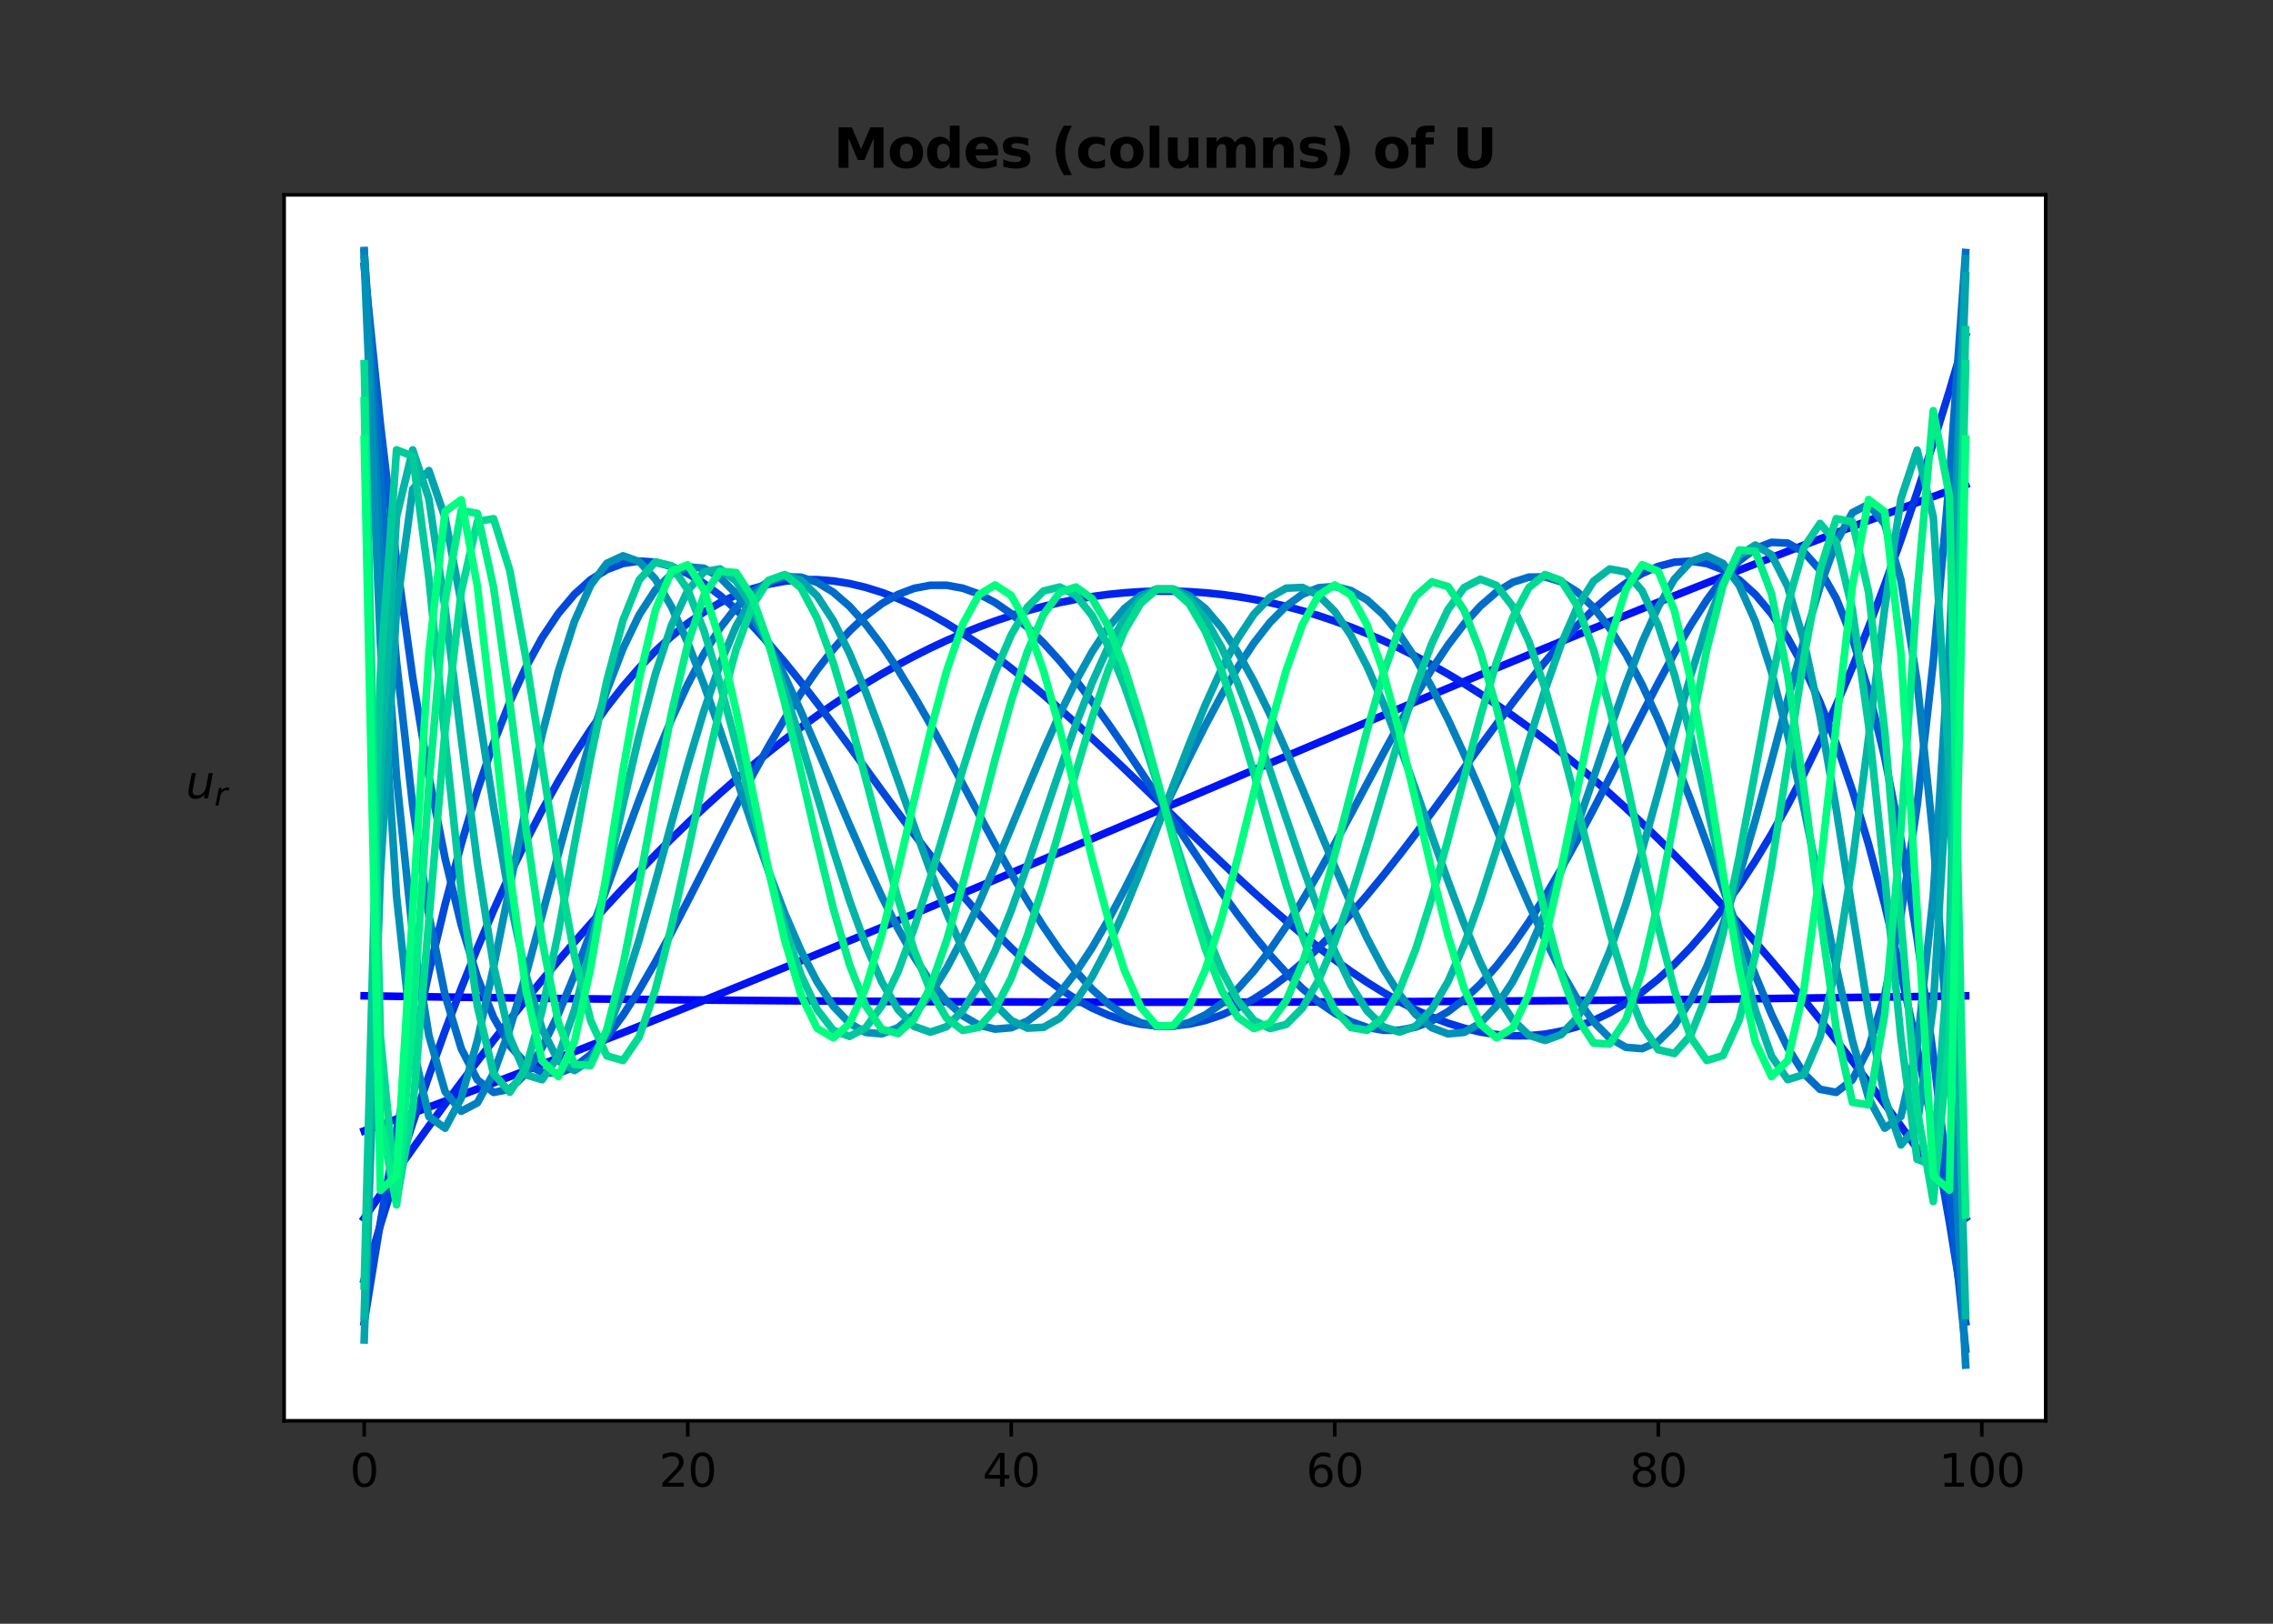 <?xml version="1.0" encoding="utf-8" standalone="no"?>
<!DOCTYPE svg PUBLIC "-//W3C//DTD SVG 1.1//EN"
  "http://www.w3.org/Graphics/SVG/1.1/DTD/svg11.dtd">
<svg xmlns:xlink="http://www.w3.org/1999/xlink" width="504pt" height="360pt" viewBox="0 0 504 360" xmlns="http://www.w3.org/2000/svg" version="1.1">
 <rect x="0" y="0" width="504" height="360" fill="#333333" stroke="none"/>
 <defs>
  <style type="text/css">*{stroke-linejoin: round; stroke-linecap: butt}</style>
 </defs>
 <g id="figure_1">
  <g id="patch_1">
   <path d="M 0 360 
L 504 360 
L 504 0 
L 0 0 
L 0 360 
z
" style="fill: none"/>
  </g>
  <g id="axes_1">
   <g id="patch_2">
    <path d="M 63 315 
L 453.6 315 
L 453.6 43.2 
L 63 43.2 
z
" style="fill: #ffffff"/>
   </g>
   <g id="matplotlib.axis_1">
    <g id="xtick_1">
     <g id="line2d_1">
      <defs>
       <path id="m68b4d65699" d="M 0 0 
L 0 3.5 
" style="stroke: #000000; stroke-width: 0.8"/>
      </defs>
      <g>
       <use xlink:href="#m68b4d65699" x="80.755" y="315" style="stroke: #000000; stroke-width: 0.8"/>
      </g>
     </g>
     <g id="text_1">
      <!-- 0 -->
      <g transform="translate(77.573 329.598)scale(0.1 -0.1)">
       <defs>
        <path id="DejaVuSans-30" d="M 2034 4250 
Q 1547 4250 1301 3770 
Q 1056 3291 1056 2328 
Q 1056 1369 1301 889 
Q 1547 409 2034 409 
Q 2525 409 2770 889 
Q 3016 1369 3016 2328 
Q 3016 3291 2770 3770 
Q 2525 4250 2034 4250 
z
M 2034 4750 
Q 2819 4750 3233 4129 
Q 3647 3509 3647 2328 
Q 3647 1150 3233 529 
Q 2819 -91 2034 -91 
Q 1250 -91 836 529 
Q 422 1150 422 2328 
Q 422 3509 836 4129 
Q 1250 4750 2034 4750 
z
" transform="scale(0.016)"/>
       </defs>
       <use xlink:href="#DejaVuSans-30"/>
      </g>
     </g>
    </g>
    <g id="xtick_2">
     <g id="line2d_2">
      <g>
       <use xlink:href="#m68b4d65699" x="152.49" y="315" style="stroke: #000000; stroke-width: 0.8"/>
      </g>
     </g>
     <g id="text_2">
      <!-- 20 -->
      <g transform="translate(146.128 329.598)scale(0.1 -0.1)">
       <defs>
        <path id="DejaVuSans-32" d="M 1228 531 
L 3431 531 
L 3431 0 
L 469 0 
L 469 531 
Q 828 903 1448 1529 
Q 2069 2156 2228 2338 
Q 2531 2678 2651 2914 
Q 2772 3150 2772 3378 
Q 2772 3750 2511 3984 
Q 2250 4219 1831 4219 
Q 1534 4219 1204 4116 
Q 875 4013 500 3803 
L 500 4441 
Q 881 4594 1212 4672 
Q 1544 4750 1819 4750 
Q 2544 4750 2975 4387 
Q 3406 4025 3406 3419 
Q 3406 3131 3298 2873 
Q 3191 2616 2906 2266 
Q 2828 2175 2409 1742 
Q 1991 1309 1228 531 
z
" transform="scale(0.016)"/>
       </defs>
       <use xlink:href="#DejaVuSans-32"/>
       <use xlink:href="#DejaVuSans-30" x="63.623"/>
      </g>
     </g>
    </g>
    <g id="xtick_3">
     <g id="line2d_3">
      <g>
       <use xlink:href="#m68b4d65699" x="224.226" y="315" style="stroke: #000000; stroke-width: 0.8"/>
      </g>
     </g>
     <g id="text_3">
      <!-- 40 -->
      <g transform="translate(217.863 329.598)scale(0.1 -0.1)">
       <defs>
        <path id="DejaVuSans-34" d="M 2419 4116 
L 825 1625 
L 2419 1625 
L 2419 4116 
z
M 2253 4666 
L 3047 4666 
L 3047 1625 
L 3713 1625 
L 3713 1100 
L 3047 1100 
L 3047 0 
L 2419 0 
L 2419 1100 
L 313 1100 
L 313 1709 
L 2253 4666 
z
" transform="scale(0.016)"/>
       </defs>
       <use xlink:href="#DejaVuSans-34"/>
       <use xlink:href="#DejaVuSans-30" x="63.623"/>
      </g>
     </g>
    </g>
    <g id="xtick_4">
     <g id="line2d_4">
      <g>
       <use xlink:href="#m68b4d65699" x="295.961" y="315" style="stroke: #000000; stroke-width: 0.8"/>
      </g>
     </g>
     <g id="text_4">
      <!-- 60 -->
      <g transform="translate(289.599 329.598)scale(0.1 -0.1)">
       <defs>
        <path id="DejaVuSans-36" d="M 2113 2584 
Q 1688 2584 1439 2293 
Q 1191 2003 1191 1497 
Q 1191 994 1439 701 
Q 1688 409 2113 409 
Q 2538 409 2786 701 
Q 3034 994 3034 1497 
Q 3034 2003 2786 2293 
Q 2538 2584 2113 2584 
z
M 3366 4563 
L 3366 3988 
Q 3128 4100 2886 4159 
Q 2644 4219 2406 4219 
Q 1781 4219 1451 3797 
Q 1122 3375 1075 2522 
Q 1259 2794 1537 2939 
Q 1816 3084 2150 3084 
Q 2853 3084 3261 2657 
Q 3669 2231 3669 1497 
Q 3669 778 3244 343 
Q 2819 -91 2113 -91 
Q 1303 -91 875 529 
Q 447 1150 447 2328 
Q 447 3434 972 4092 
Q 1497 4750 2381 4750 
Q 2619 4750 2861 4703 
Q 3103 4656 3366 4563 
z
" transform="scale(0.016)"/>
       </defs>
       <use xlink:href="#DejaVuSans-36"/>
       <use xlink:href="#DejaVuSans-30" x="63.623"/>
      </g>
     </g>
    </g>
    <g id="xtick_5">
     <g id="line2d_5">
      <g>
       <use xlink:href="#m68b4d65699" x="367.697" y="315" style="stroke: #000000; stroke-width: 0.8"/>
      </g>
     </g>
     <g id="text_5">
      <!-- 80 -->
      <g transform="translate(361.334 329.598)scale(0.1 -0.1)">
       <defs>
        <path id="DejaVuSans-38" d="M 2034 2216 
Q 1584 2216 1326 1975 
Q 1069 1734 1069 1313 
Q 1069 891 1326 650 
Q 1584 409 2034 409 
Q 2484 409 2743 651 
Q 3003 894 3003 1313 
Q 3003 1734 2745 1975 
Q 2488 2216 2034 2216 
z
M 1403 2484 
Q 997 2584 770 2862 
Q 544 3141 544 3541 
Q 544 4100 942 4425 
Q 1341 4750 2034 4750 
Q 2731 4750 3128 4425 
Q 3525 4100 3525 3541 
Q 3525 3141 3298 2862 
Q 3072 2584 2669 2484 
Q 3125 2378 3379 2068 
Q 3634 1759 3634 1313 
Q 3634 634 3220 271 
Q 2806 -91 2034 -91 
Q 1263 -91 848 271 
Q 434 634 434 1313 
Q 434 1759 690 2068 
Q 947 2378 1403 2484 
z
M 1172 3481 
Q 1172 3119 1398 2916 
Q 1625 2713 2034 2713 
Q 2441 2713 2670 2916 
Q 2900 3119 2900 3481 
Q 2900 3844 2670 4047 
Q 2441 4250 2034 4250 
Q 1625 4250 1398 4047 
Q 1172 3844 1172 3481 
z
" transform="scale(0.016)"/>
       </defs>
       <use xlink:href="#DejaVuSans-38"/>
       <use xlink:href="#DejaVuSans-30" x="63.623"/>
      </g>
     </g>
    </g>
    <g id="xtick_6">
     <g id="line2d_6">
      <g>
       <use xlink:href="#m68b4d65699" x="439.432" y="315" style="stroke: #000000; stroke-width: 0.8"/>
      </g>
     </g>
     <g id="text_6">
      <!-- 100 -->
      <g transform="translate(429.888 329.598)scale(0.1 -0.1)">
       <defs>
        <path id="DejaVuSans-31" d="M 794 531 
L 1825 531 
L 1825 4091 
L 703 3866 
L 703 4441 
L 1819 4666 
L 2450 4666 
L 2450 531 
L 3481 531 
L 3481 0 
L 794 0 
L 794 531 
z
" transform="scale(0.016)"/>
       </defs>
       <use xlink:href="#DejaVuSans-31"/>
       <use xlink:href="#DejaVuSans-30" x="63.623"/>
       <use xlink:href="#DejaVuSans-30" x="127.246"/>
      </g>
     </g>
    </g>
   </g>
   <g id="matplotlib.axis_2">
    <g id="text_7">
     <!--    $u_r$          -->
     <g transform="translate(31.65 177.02)scale(0.1 -0.1)">
      <defs>
       <path id="DejaVuSans-20" transform="scale(0.016)"/>
       <path id="DejaVuSans-Oblique-75" d="M 428 1388 
L 838 3500 
L 1416 3500 
L 1006 1409 
Q 975 1256 961 1147 
Q 947 1038 947 966 
Q 947 700 1109 554 
Q 1272 409 1569 409 
Q 2031 409 2368 721 
Q 2706 1034 2809 1563 
L 3194 3500 
L 3769 3500 
L 3091 0 
L 2516 0 
L 2631 550 
Q 2388 244 2052 76 
Q 1716 -91 1338 -91 
Q 878 -91 622 161 
Q 366 413 366 863 
Q 366 956 381 1097 
Q 397 1238 428 1388 
z
" transform="scale(0.016)"/>
       <path id="DejaVuSans-Oblique-72" d="M 2853 2969 
Q 2766 3016 2653 3041 
Q 2541 3066 2413 3066 
Q 1953 3066 1609 2717 
Q 1266 2369 1153 1784 
L 800 0 
L 225 0 
L 909 3500 
L 1484 3500 
L 1375 2956 
Q 1603 3259 1920 3421 
Q 2238 3584 2597 3584 
Q 2691 3584 2781 3573 
Q 2872 3563 2963 3538 
L 2853 2969 
z
" transform="scale(0.016)"/>
      </defs>
      <use xlink:href="#DejaVuSans-20" transform="translate(0 0.312)"/>
      <use xlink:href="#DejaVuSans-20" transform="translate(31.787 0.312)"/>
      <use xlink:href="#DejaVuSans-20" transform="translate(63.574 0.312)"/>
      <use xlink:href="#DejaVuSans-Oblique-75" transform="translate(95.361 0.312)"/>
      <use xlink:href="#DejaVuSans-Oblique-72" transform="translate(158.74 -16.094)scale(0.7)"/>
      <use xlink:href="#DejaVuSans-20" transform="translate(190.254 0.312)"/>
      <use xlink:href="#DejaVuSans-20" transform="translate(222.041 0.312)"/>
      <use xlink:href="#DejaVuSans-20" transform="translate(253.828 0.312)"/>
      <use xlink:href="#DejaVuSans-20" transform="translate(285.615 0.312)"/>
      <use xlink:href="#DejaVuSans-20" transform="translate(317.402 0.312)"/>
      <use xlink:href="#DejaVuSans-20" transform="translate(349.189 0.312)"/>
      <use xlink:href="#DejaVuSans-20" transform="translate(380.977 0.312)"/>
      <use xlink:href="#DejaVuSans-20" transform="translate(412.764 0.312)"/>
      <use xlink:href="#DejaVuSans-20" transform="translate(444.551 0.312)"/>
     </g>
    </g>
   </g>
   <g id="line2d_7">
    <path d="M 80.755 220.787 
L 84.341 220.842 
L 87.928 220.896 
L 91.515 220.949 
L 95.102 221.001 
L 98.688 221.052 
L 102.275 221.102 
L 105.862 221.15 
L 109.449 221.198 
L 113.036 221.245 
L 116.622 221.291 
L 120.209 221.335 
L 123.796 221.379 
L 127.383 221.421 
L 130.969 221.462 
L 134.556 221.503 
L 138.143 221.542 
L 141.73 221.58 
L 145.317 221.617 
L 148.903 221.653 
L 152.49 221.687 
L 156.077 221.721 
L 159.664 221.753 
L 163.25 221.785 
L 166.837 221.815 
L 170.424 221.844 
L 174.011 221.872 
L 177.598 221.899 
L 181.184 221.924 
L 184.771 221.949 
L 188.358 221.972 
L 191.945 221.995 
L 195.531 222.016 
L 199.118 222.036 
L 202.705 222.054 
L 206.292 222.072 
L 209.879 222.088 
L 213.465 222.104 
L 217.052 222.118 
L 220.639 222.131 
L 224.226 222.143 
L 227.812 222.153 
L 231.399 222.163 
L 234.986 222.171 
L 238.573 222.178 
L 242.16 222.184 
L 245.746 222.188 
L 249.333 222.192 
L 252.92 222.194 
L 256.507 222.195 
L 260.093 222.195 
L 263.68 222.194 
L 267.267 222.192 
L 270.854 222.188 
L 274.44 222.184 
L 278.027 222.178 
L 281.614 222.171 
L 285.201 222.162 
L 288.788 222.153 
L 292.374 222.142 
L 295.961 222.131 
L 299.548 222.118 
L 303.135 222.104 
L 306.721 222.088 
L 310.308 222.072 
L 313.895 222.054 
L 317.482 222.035 
L 321.069 222.015 
L 324.655 221.994 
L 328.242 221.972 
L 331.829 221.949 
L 335.416 221.924 
L 339.002 221.898 
L 342.589 221.872 
L 346.176 221.844 
L 349.763 221.815 
L 353.35 221.784 
L 356.936 221.753 
L 360.523 221.72 
L 364.11 221.687 
L 367.697 221.652 
L 371.283 221.616 
L 374.87 221.579 
L 378.457 221.541 
L 382.044 221.502 
L 385.631 221.462 
L 389.217 221.421 
L 392.804 221.378 
L 396.391 221.335 
L 399.978 221.29 
L 403.564 221.244 
L 407.151 221.198 
L 410.738 221.15 
L 414.325 221.101 
L 417.912 221.051 
L 421.498 221 
L 425.085 220.949 
L 428.672 220.896 
L 432.259 220.842 
L 435.845 220.787 
" clip-path="url(#p9ab5baa183)" style="fill: none; stroke: #0000ff; stroke-width: 1.7; stroke-linecap: square"/>
   </g>
   <g id="line2d_8">
    <path d="M 80.755 250.721 
L 84.341 249.419 
L 87.928 248.108 
L 91.515 246.789 
L 95.102 245.462 
L 98.688 244.127 
L 102.275 242.784 
L 105.862 241.433 
L 109.449 240.074 
L 113.036 238.708 
L 116.622 237.335 
L 120.209 235.954 
L 123.796 234.566 
L 127.383 233.171 
L 130.969 231.77 
L 134.556 230.362 
L 138.143 228.948 
L 141.73 227.527 
L 145.317 226.1 
L 148.903 224.668 
L 152.49 223.229 
L 156.077 221.786 
L 159.664 220.336 
L 163.25 218.882 
L 166.837 217.422 
L 170.424 215.958 
L 174.011 214.489 
L 177.598 213.016 
L 181.184 211.538 
L 184.771 210.056 
L 188.358 208.57 
L 191.945 207.081 
L 195.531 205.588 
L 199.118 204.091 
L 202.705 202.591 
L 206.292 201.089 
L 209.879 199.583 
L 213.465 198.075 
L 217.052 196.565 
L 220.639 195.052 
L 224.226 193.537 
L 227.812 192.02 
L 231.399 190.502 
L 234.986 188.982 
L 238.573 187.461 
L 242.16 185.939 
L 245.746 184.416 
L 249.333 182.893 
L 252.92 181.369 
L 256.507 179.845 
L 260.093 178.32 
L 263.68 176.796 
L 267.267 175.272 
L 270.854 173.748 
L 274.44 172.226 
L 278.027 170.704 
L 281.614 169.183 
L 285.201 167.664 
L 288.788 166.146 
L 292.374 164.629 
L 295.961 163.115 
L 299.548 161.603 
L 303.135 160.092 
L 306.721 158.585 
L 310.308 157.08 
L 313.895 155.578 
L 317.482 154.079 
L 321.069 152.583 
L 324.655 151.09 
L 328.242 149.601 
L 331.829 148.116 
L 335.416 146.635 
L 339.002 145.158 
L 342.589 143.686 
L 346.176 142.218 
L 349.763 140.754 
L 353.35 139.296 
L 356.936 137.842 
L 360.523 136.394 
L 364.11 134.951 
L 367.697 133.514 
L 371.283 132.083 
L 374.87 130.657 
L 378.457 129.238 
L 382.044 127.825 
L 385.631 126.418 
L 389.217 125.018 
L 392.804 123.625 
L 396.391 122.238 
L 399.978 120.859 
L 403.564 119.487 
L 407.151 118.122 
L 410.738 116.765 
L 414.325 115.416 
L 417.912 114.075 
L 421.498 112.741 
L 425.085 111.416 
L 428.672 110.099 
L 432.259 108.79 
L 435.845 107.49 
" clip-path="url(#p9ab5baa183)" style="fill: none; stroke: #0012f6; stroke-width: 1.7; stroke-linecap: square"/>
   </g>
   <g id="line2d_9">
    <path d="M 80.755 270.083 
L 84.341 264.86 
L 87.928 259.717 
L 91.515 254.656 
L 95.102 249.678 
L 98.688 244.785 
L 102.275 239.978 
L 105.862 235.259 
L 109.449 230.629 
L 113.036 226.089 
L 116.622 221.641 
L 120.209 217.286 
L 123.796 213.025 
L 127.383 208.86 
L 130.969 204.792 
L 134.556 200.822 
L 138.143 196.952 
L 141.73 193.182 
L 145.317 189.514 
L 148.903 185.948 
L 152.49 182.487 
L 156.077 179.13 
L 159.664 175.88 
L 163.25 172.737 
L 166.837 169.701 
L 170.424 166.775 
L 174.011 163.958 
L 177.598 161.252 
L 181.184 158.658 
L 184.771 156.176 
L 188.358 153.807 
L 191.945 151.552 
L 195.531 149.411 
L 199.118 147.386 
L 202.705 145.477 
L 206.292 143.684 
L 209.879 142.009 
L 213.465 140.45 
L 217.052 139.01 
L 220.639 137.689 
L 224.226 136.486 
L 227.812 135.403 
L 231.399 134.439 
L 234.986 133.595 
L 238.573 132.872 
L 242.16 132.269 
L 245.746 131.786 
L 249.333 131.425 
L 252.92 131.184 
L 256.507 131.064 
L 260.093 131.065 
L 263.68 131.187 
L 267.267 131.43 
L 270.854 131.794 
L 274.44 132.279 
L 278.027 132.884 
L 281.614 133.61 
L 285.201 134.456 
L 288.788 135.422 
L 292.374 136.507 
L 295.961 137.712 
L 299.548 139.035 
L 303.135 140.477 
L 306.721 142.037 
L 310.308 143.714 
L 313.895 145.508 
L 317.482 147.419 
L 321.069 149.445 
L 324.655 151.587 
L 328.242 153.843 
L 331.829 156.212 
L 335.416 158.695 
L 339.002 161.29 
L 342.589 163.996 
L 346.176 166.813 
L 349.763 169.74 
L 353.35 172.775 
L 356.936 175.918 
L 360.523 179.168 
L 364.11 182.523 
L 367.697 185.984 
L 371.283 189.548 
L 374.87 193.215 
L 378.457 196.983 
L 382.044 200.852 
L 385.631 204.819 
L 389.217 208.885 
L 392.804 213.047 
L 396.391 217.305 
L 399.978 221.657 
L 403.564 226.101 
L 407.151 230.637 
L 410.738 235.263 
L 414.325 239.978 
L 417.912 244.78 
L 421.498 249.668 
L 425.085 254.641 
L 428.672 259.696 
L 432.259 264.833 
L 435.845 270.05 
" clip-path="url(#p9ab5baa183)" style="fill: none; stroke: #0024ed; stroke-width: 1.7; stroke-linecap: square"/>
   </g>
   <g id="line2d_10">
    <path d="M 80.755 283.725 
L 84.341 271.601 
L 87.928 260.026 
L 91.515 248.995 
L 95.102 238.504 
L 98.688 228.545 
L 102.275 219.113 
L 105.862 210.202 
L 109.449 201.804 
L 113.036 193.912 
L 116.622 186.52 
L 120.209 179.619 
L 123.796 173.201 
L 127.383 167.258 
L 130.969 161.781 
L 134.556 156.761 
L 138.143 152.189 
L 141.73 148.056 
L 145.317 144.351 
L 148.903 141.065 
L 152.49 138.186 
L 156.077 135.705 
L 159.664 133.611 
L 163.25 131.892 
L 166.837 130.536 
L 170.424 129.533 
L 174.011 128.87 
L 177.598 128.535 
L 181.184 128.516 
L 184.771 128.801 
L 188.358 129.376 
L 191.945 130.228 
L 195.531 131.346 
L 199.118 132.714 
L 202.705 134.32 
L 206.292 136.151 
L 209.879 138.192 
L 213.465 140.429 
L 217.052 142.849 
L 220.639 145.437 
L 224.226 148.179 
L 227.812 151.06 
L 231.399 154.067 
L 234.986 157.184 
L 238.573 160.398 
L 242.16 163.692 
L 245.746 167.054 
L 249.333 170.467 
L 252.92 173.916 
L 256.507 177.388 
L 260.093 180.867 
L 263.68 184.339 
L 267.267 187.788 
L 270.854 191.199 
L 274.44 194.558 
L 278.027 197.851 
L 281.614 201.061 
L 285.201 204.176 
L 288.788 207.179 
L 292.374 210.057 
L 295.961 212.794 
L 299.548 215.378 
L 303.135 217.792 
L 306.721 220.024 
L 310.308 222.06 
L 313.895 223.884 
L 317.482 225.485 
L 321.069 226.847 
L 324.655 227.958 
L 328.242 228.805 
L 331.829 229.373 
L 335.416 229.652 
L 339.002 229.627 
L 342.589 229.286 
L 346.176 228.617 
L 349.763 227.608 
L 353.35 226.247 
L 356.936 224.523 
L 360.523 222.424 
L 364.11 219.939 
L 367.697 217.057 
L 371.283 213.767 
L 374.87 210.06 
L 378.457 205.925 
L 382.044 201.353 
L 385.631 196.333 
L 389.217 190.857 
L 392.804 184.916 
L 396.391 178.501 
L 399.978 171.605 
L 403.564 164.218 
L 407.151 156.333 
L 410.738 147.944 
L 414.325 139.042 
L 417.912 129.622 
L 421.498 119.676 
L 425.085 109.2 
L 428.672 98.186 
L 432.259 86.631 
L 435.845 74.527 
" clip-path="url(#p9ab5baa183)" style="fill: none; stroke: #0036e4; stroke-width: 1.7; stroke-linecap: square"/>
   </g>
   <g id="line2d_11">
    <path d="M 80.755 293.128 
L 84.341 270.993 
L 87.928 250.741 
L 91.515 232.3 
L 95.102 215.598 
L 98.688 200.563 
L 102.275 187.125 
L 105.862 175.21 
L 109.449 164.749 
L 113.036 155.669 
L 116.622 147.9 
L 120.209 141.371 
L 123.796 136.014 
L 127.383 131.758 
L 130.969 128.535 
L 134.556 126.278 
L 138.143 124.92 
L 141.73 124.394 
L 145.317 124.636 
L 148.903 125.582 
L 152.49 127.17 
L 156.077 129.337 
L 159.664 132.024 
L 163.25 135.172 
L 166.837 138.723 
L 170.424 142.622 
L 174.011 146.815 
L 177.598 151.248 
L 181.184 155.871 
L 184.771 160.635 
L 188.358 165.492 
L 191.945 170.397 
L 195.531 175.306 
L 199.118 180.178 
L 202.705 184.973 
L 206.292 189.654 
L 209.879 194.184 
L 213.465 198.532 
L 217.052 202.666 
L 220.639 206.558 
L 224.226 210.18 
L 227.812 213.509 
L 231.399 216.522 
L 234.986 219.202 
L 238.573 221.529 
L 242.16 223.49 
L 245.746 225.073 
L 249.333 226.268 
L 252.92 227.066 
L 256.507 227.464 
L 260.093 227.459 
L 263.68 227.052 
L 267.267 226.243 
L 270.854 225.04 
L 274.44 223.448 
L 278.027 221.478 
L 281.614 219.142 
L 285.201 216.455 
L 288.788 213.434 
L 292.374 210.099 
L 295.961 206.471 
L 299.548 202.575 
L 303.135 198.437 
L 306.721 194.086 
L 310.308 189.553 
L 313.895 184.871 
L 317.482 180.076 
L 321.069 175.205 
L 324.655 170.298 
L 328.242 165.396 
L 331.829 160.543 
L 335.416 155.784 
L 339.002 151.167 
L 342.589 146.74 
L 346.176 142.555 
L 349.763 138.664 
L 353.35 135.122 
L 356.936 131.984 
L 360.523 129.307 
L 364.11 127.151 
L 367.697 125.574 
L 371.283 124.639 
L 374.87 124.408 
L 378.457 124.945 
L 382.044 126.313 
L 385.631 128.58 
L 389.217 131.812 
L 392.804 136.076 
L 396.391 141.44 
L 399.978 147.974 
L 403.564 155.746 
L 407.151 164.827 
L 410.738 175.287 
L 414.325 187.198 
L 417.912 200.629 
L 421.498 215.653 
L 425.085 232.34 
L 428.672 250.762 
L 432.259 270.991 
L 435.845 293.098 
" clip-path="url(#p9ab5baa183)" style="fill: none; stroke: #0049db; stroke-width: 1.7; stroke-linecap: square"/>
   </g>
   <g id="line2d_12">
    <path d="M 80.755 59.033 
L 84.341 94.024 
L 87.928 124.313 
L 91.515 150.24 
L 95.102 172.133 
L 98.688 190.309 
L 102.275 205.076 
L 105.862 216.732 
L 109.449 225.561 
L 113.036 231.84 
L 116.622 235.831 
L 120.209 237.789 
L 123.796 237.952 
L 127.383 236.551 
L 130.969 233.805 
L 134.556 229.918 
L 138.143 225.086 
L 141.73 219.492 
L 145.317 213.307 
L 148.903 206.691 
L 152.49 199.792 
L 156.077 192.747 
L 159.664 185.682 
L 163.25 178.711 
L 166.837 171.938 
L 170.424 165.455 
L 174.011 159.344 
L 177.598 153.678 
L 181.184 148.518 
L 184.771 143.916 
L 188.358 139.915 
L 191.945 136.546 
L 195.531 133.835 
L 199.118 131.797 
L 202.705 130.44 
L 206.292 129.762 
L 209.879 129.757 
L 213.465 130.409 
L 217.052 131.697 
L 220.639 133.592 
L 224.226 136.063 
L 227.812 139.069 
L 231.399 142.568 
L 234.986 146.512 
L 238.573 150.848 
L 242.16 155.523 
L 245.746 160.479 
L 249.333 165.654 
L 252.92 170.989 
L 256.507 176.418 
L 260.093 181.879 
L 263.68 187.307 
L 267.267 192.638 
L 270.854 197.809 
L 274.44 202.759 
L 278.027 207.426 
L 281.614 211.755 
L 285.201 215.688 
L 288.788 219.177 
L 292.374 222.171 
L 295.961 224.63 
L 299.548 226.512 
L 303.135 227.787 
L 306.721 228.425 
L 310.308 228.407 
L 313.895 227.716 
L 317.482 226.345 
L 321.069 224.295 
L 324.655 221.573 
L 328.242 218.193 
L 331.829 214.182 
L 335.416 209.572 
L 339.002 204.405 
L 342.589 198.734 
L 346.176 192.62 
L 349.763 186.135 
L 353.35 179.362 
L 356.936 172.393 
L 360.523 165.332 
L 364.11 158.293 
L 367.697 151.402 
L 371.283 144.796 
L 374.87 138.622 
L 378.457 133.041 
L 382.044 128.224 
L 385.631 124.353 
L 389.217 121.622 
L 392.804 120.237 
L 396.391 120.417 
L 399.978 122.389 
L 403.564 126.394 
L 407.151 132.684 
L 410.738 141.523 
L 414.325 153.183 
L 417.912 167.951 
L 421.498 186.121 
L 425.085 208.002 
L 428.672 233.909 
L 432.259 264.169 
L 435.845 299.12 
" clip-path="url(#p9ab5baa183)" style="fill: none; stroke: #005bd2; stroke-width: 1.7; stroke-linecap: square"/>
   </g>
   <g id="line2d_13">
    <path d="M 80.755 56.012 
L 84.341 106.278 
L 87.928 146.813 
L 91.515 178.711 
L 95.102 202.996 
L 98.688 220.626 
L 102.275 232.494 
L 105.862 239.428 
L 109.449 242.195 
L 113.036 241.499 
L 116.622 237.987 
L 120.209 232.248 
L 123.796 224.815 
L 127.383 216.168 
L 130.969 206.736 
L 134.556 196.898 
L 138.143 186.986 
L 141.73 177.289 
L 145.317 168.051 
L 148.903 159.477 
L 152.49 151.733 
L 156.077 144.952 
L 159.664 139.232 
L 163.25 134.639 
L 166.837 131.215 
L 170.424 128.971 
L 174.011 127.898 
L 177.598 127.965 
L 181.184 129.121 
L 184.771 131.3 
L 188.358 134.421 
L 191.945 138.39 
L 195.531 143.106 
L 199.118 148.457 
L 202.705 154.326 
L 206.292 160.594 
L 209.879 167.137 
L 213.465 173.832 
L 217.052 180.559 
L 220.639 187.199 
L 224.226 193.639 
L 227.812 199.77 
L 231.399 205.491 
L 234.986 210.71 
L 238.573 215.343 
L 242.16 219.319 
L 245.746 222.573 
L 249.333 225.057 
L 252.92 226.732 
L 256.507 227.572 
L 260.093 227.564 
L 263.68 226.709 
L 267.267 225.02 
L 270.854 222.522 
L 274.44 219.254 
L 278.027 215.267 
L 281.614 210.623 
L 285.201 205.395 
L 288.788 199.666 
L 292.374 193.53 
L 295.961 187.087 
L 299.548 180.445 
L 303.135 173.719 
L 306.721 167.026 
L 310.308 160.488 
L 313.895 154.228 
L 317.482 148.367 
L 321.069 143.027 
L 324.655 138.323 
L 328.242 134.367 
L 331.829 131.26 
L 335.416 129.097 
L 339.002 127.957 
L 342.589 127.906 
L 346.176 128.995 
L 349.763 131.254 
L 353.35 134.693 
L 356.936 139.298 
L 360.523 145.03 
L 364.11 151.821 
L 367.697 159.571 
L 371.283 168.15 
L 374.87 177.39 
L 378.457 187.086 
L 382.044 196.993 
L 385.631 206.824 
L 389.217 216.245 
L 392.804 224.879 
L 396.391 232.297 
L 399.978 238.018 
L 403.564 241.511 
L 407.151 242.188 
L 410.738 239.402 
L 414.325 232.45 
L 417.912 220.568 
L 421.498 202.929 
L 425.085 178.641 
L 428.672 146.749 
L 432.259 106.231 
L 435.845 55.997 
" clip-path="url(#p9ab5baa183)" style="fill: none; stroke: #006dc8; stroke-width: 1.7; stroke-linecap: square"/>
   </g>
   <g id="line2d_14">
    <path d="M 80.755 55.555 
L 84.341 122.805 
L 87.928 172.407 
L 91.515 207.166 
L 95.102 229.61 
L 98.688 242.006 
L 102.275 246.373 
L 105.862 244.497 
L 109.449 237.942 
L 113.036 228.071 
L 116.622 216.054 
L 120.209 202.884 
L 123.796 189.39 
L 127.383 176.252 
L 130.969 164.012 
L 134.556 153.089 
L 138.143 143.789 
L 141.73 136.318 
L 145.317 130.794 
L 148.903 127.257 
L 152.49 125.682 
L 156.077 125.986 
L 159.664 128.038 
L 163.25 131.67 
L 166.837 136.686 
L 170.424 142.865 
L 174.011 149.973 
L 177.598 157.769 
L 181.184 166.01 
L 184.771 174.454 
L 188.358 182.873 
L 191.945 191.046 
L 195.531 198.774 
L 199.118 205.875 
L 202.705 212.188 
L 206.292 217.581 
L 209.879 221.943 
L 213.465 225.193 
L 217.052 227.276 
L 220.639 228.164 
L 224.226 227.857 
L 227.812 226.381 
L 231.399 223.785 
L 234.986 220.142 
L 238.573 215.547 
L 242.16 210.113 
L 245.746 203.97 
L 249.333 197.26 
L 252.92 190.138 
L 256.507 182.767 
L 260.093 175.312 
L 263.68 167.943 
L 267.267 160.826 
L 270.854 154.123 
L 274.44 147.989 
L 278.027 142.565 
L 281.614 137.983 
L 285.201 134.354 
L 288.788 131.772 
L 292.374 130.311 
L 295.961 130.02 
L 299.548 130.924 
L 303.135 133.022 
L 306.721 136.286 
L 310.308 140.661 
L 313.895 146.065 
L 317.482 152.388 
L 321.069 159.496 
L 324.655 167.228 
L 328.242 175.404 
L 331.829 183.823 
L 335.416 192.264 
L 339.002 200.499 
L 342.589 208.287 
L 346.176 215.385 
L 349.763 221.552 
L 353.35 226.553 
L 356.936 230.17 
L 360.523 232.206 
L 364.11 232.493 
L 367.697 230.901 
L 371.283 227.349 
L 374.87 221.81 
L 378.457 214.327 
L 382.044 205.017 
L 385.631 194.088 
L 389.217 181.845 
L 392.804 168.708 
L 396.391 155.22 
L 399.978 142.059 
L 403.564 130.055 
L 407.151 120.201 
L 410.738 113.666 
L 414.325 111.81 
L 417.912 116.198 
L 421.498 128.612 
L 425.085 151.068 
L 428.672 185.831 
L 432.259 235.423 
L 435.845 302.645 
" clip-path="url(#p9ab5baa183)" style="fill: none; stroke: #0080bf; stroke-width: 1.7; stroke-linecap: square"/>
   </g>
   <g id="line2d_15">
    <path d="M 80.755 57.363 
L 84.341 142.566 
L 87.928 198.695 
L 91.515 231.923 
L 95.102 247.559 
L 98.688 250.127 
L 102.275 243.435 
L 105.862 230.648 
L 109.449 214.349 
L 113.036 196.607 
L 116.622 179.034 
L 120.209 162.839 
L 123.796 148.887 
L 127.383 137.741 
L 130.969 129.712 
L 134.556 124.9 
L 138.143 123.235 
L 141.73 124.507 
L 145.317 128.406 
L 148.903 134.546 
L 152.49 142.489 
L 156.077 151.774 
L 159.664 161.931 
L 163.25 172.499 
L 166.837 183.044 
L 170.424 193.165 
L 174.011 202.506 
L 177.598 210.764 
L 181.184 217.691 
L 184.771 223.099 
L 188.358 226.858 
L 191.945 228.9 
L 195.531 229.212 
L 199.118 227.836 
L 202.705 224.865 
L 206.292 220.434 
L 209.879 214.719 
L 213.465 207.925 
L 217.052 200.285 
L 220.639 192.047 
L 224.226 183.473 
L 227.812 174.825 
L 231.399 166.363 
L 234.986 158.337 
L 238.573 150.981 
L 242.16 144.505 
L 245.746 139.093 
L 249.333 134.899 
L 252.92 132.039 
L 256.507 130.593 
L 260.093 130.601 
L 263.68 132.063 
L 267.267 134.939 
L 270.854 139.148 
L 274.44 144.572 
L 278.027 151.059 
L 281.614 158.423 
L 285.201 166.454 
L 288.788 174.919 
L 292.374 183.567 
L 295.961 192.138 
L 299.548 200.369 
L 303.135 208.001 
L 306.721 214.783 
L 310.308 220.486 
L 313.895 224.901 
L 317.482 227.856 
L 321.069 229.215 
L 324.655 228.886 
L 328.242 226.828 
L 331.829 223.053 
L 335.416 217.632 
L 339.002 210.693 
L 342.589 202.426 
L 346.176 193.079 
L 349.763 182.956 
L 353.35 172.412 
L 356.936 161.848 
L 360.523 151.7 
L 364.11 142.427 
L 367.697 134.498 
L 371.283 128.375 
L 374.87 124.494 
L 378.457 123.24 
L 382.044 124.925 
L 385.631 129.754 
L 389.217 137.797 
L 392.804 148.955 
L 396.391 162.913 
L 399.978 179.108 
L 403.564 196.677 
L 407.151 214.408 
L 410.738 230.69 
L 414.325 243.456 
L 417.912 250.124 
L 421.498 247.533 
L 425.085 231.879 
L 428.672 198.643 
L 432.259 142.524 
L 435.845 57.36 
" clip-path="url(#p9ab5baa183)" style="fill: none; stroke: #0092b6; stroke-width: 1.7; stroke-linecap: square"/>
   </g>
   <g id="line2d_16">
    <path d="M 80.755 297.077 
L 84.341 193.896 
L 87.928 135.046 
L 91.515 108.467 
L 95.102 104.334 
L 98.688 114.777 
L 102.275 133.624 
L 105.862 156.158 
L 109.449 178.902 
L 113.036 199.42 
L 116.622 216.135 
L 120.209 228.17 
L 123.796 235.205 
L 127.383 237.345 
L 130.969 235.017 
L 134.556 228.865 
L 138.143 219.674 
L 141.73 208.299 
L 145.317 195.608 
L 148.903 182.435 
L 152.49 169.548 
L 156.077 157.618 
L 159.664 147.205 
L 163.25 138.743 
L 166.837 132.539 
L 170.424 128.773 
L 174.011 127.501 
L 177.598 128.669 
L 181.184 132.119 
L 184.771 137.609 
L 188.358 144.827 
L 191.945 153.406 
L 195.531 162.945 
L 199.118 173.022 
L 202.705 183.213 
L 206.292 193.108 
L 209.879 202.322 
L 213.465 210.508 
L 217.052 217.37 
L 220.639 222.67 
L 224.226 226.23 
L 227.812 227.943 
L 231.399 227.769 
L 234.986 225.738 
L 238.573 221.944 
L 242.16 216.544 
L 245.746 209.75 
L 249.333 201.819 
L 252.92 193.05 
L 256.507 183.766 
L 260.093 174.311 
L 263.68 165.032 
L 267.267 156.27 
L 270.854 148.351 
L 274.44 141.571 
L 278.027 136.187 
L 281.614 132.412 
L 285.201 130.401 
L 288.788 130.248 
L 292.374 131.98 
L 295.961 135.56 
L 299.548 140.876 
L 303.135 147.752 
L 306.721 155.949 
L 310.308 165.17 
L 313.895 175.068 
L 317.482 185.258 
L 321.069 195.33 
L 324.655 204.859 
L 328.242 213.425 
L 331.829 220.626 
L 335.416 226.097 
L 339.002 229.527 
L 342.589 230.673 
L 346.176 229.38 
L 349.763 225.594 
L 353.35 219.373 
L 356.936 210.898 
L 360.523 200.475 
L 364.11 188.54 
L 367.697 175.654 
L 371.283 162.487 
L 374.87 149.808 
L 378.457 138.449 
L 382.044 129.279 
L 385.631 123.15 
L 389.217 120.845 
L 392.804 123.009 
L 396.391 130.064 
L 399.978 142.114 
L 403.564 158.838 
L 407.151 179.355 
L 410.738 202.089 
L 414.325 224.604 
L 417.912 243.424 
L 421.498 253.836 
L 425.085 249.674 
L 428.672 223.078 
L 432.259 164.237 
L 435.845 61.111 
" clip-path="url(#p9ab5baa183)" style="fill: none; stroke: #00a4ad; stroke-width: 1.7; stroke-linecap: square"/>
   </g>
   <g id="line2d_17">
    <path d="M 80.755 291.743 
L 84.341 171.344 
L 87.928 114.523 
L 91.515 99.753 
L 95.102 110.591 
L 98.688 134.829 
L 102.275 163.737 
L 105.862 191.397 
L 109.449 214.127 
L 113.036 229.977 
L 116.622 238.298 
L 120.209 239.38 
L 123.796 234.152 
L 127.383 223.927 
L 130.969 210.212 
L 134.556 194.543 
L 138.143 178.376 
L 141.73 162.997 
L 145.317 149.469 
L 148.903 138.603 
L 152.49 130.943 
L 156.077 126.773 
L 159.664 126.137 
L 163.25 128.864 
L 166.837 134.601 
L 170.424 142.854 
L 174.011 153.028 
L 177.598 164.464 
L 181.184 176.48 
L 184.771 188.406 
L 188.358 199.614 
L 191.945 209.546 
L 195.531 217.736 
L 199.118 223.822 
L 202.705 227.561 
L 206.292 228.83 
L 209.879 227.627 
L 213.465 224.064 
L 217.052 218.359 
L 220.639 210.822 
L 224.226 201.835 
L 227.812 191.838 
L 231.399 181.307 
L 234.986 170.731 
L 238.573 160.595 
L 242.16 151.356 
L 245.746 143.426 
L 249.333 137.156 
L 252.92 132.823 
L 256.507 130.615 
L 260.093 130.63 
L 263.68 132.866 
L 267.267 137.227 
L 270.854 143.52 
L 274.44 151.469 
L 278.027 160.722 
L 281.614 170.866 
L 285.201 181.442 
L 288.788 191.967 
L 292.374 201.952 
L 295.961 210.921 
L 299.548 218.436 
L 303.135 224.114 
L 306.721 227.648 
L 310.308 228.821 
L 313.895 227.522 
L 317.482 223.755 
L 321.069 217.645 
L 324.655 209.436 
L 328.242 199.491 
L 331.829 188.276 
L 335.416 176.351 
L 339.002 164.344 
L 342.589 152.924 
L 346.176 142.772 
L 349.763 134.546 
L 353.35 128.84 
L 356.936 126.146 
L 360.523 126.814 
L 364.11 131.012 
L 367.697 138.697 
L 371.283 149.58 
L 374.87 163.116 
L 378.457 178.494 
L 382.044 194.649 
L 385.631 210.296 
L 389.217 223.982 
L 392.804 234.171 
L 396.391 239.362 
L 399.978 238.243 
L 403.564 229.893 
L 407.151 214.026 
L 410.738 191.294 
L 414.325 163.651 
L 417.912 134.779 
L 421.498 110.59 
L 425.085 99.804 
L 428.672 114.608 
L 432.259 171.413 
L 435.845 291.7 
" clip-path="url(#p9ab5baa183)" style="fill: none; stroke: #00b6a4; stroke-width: 1.7; stroke-linecap: square"/>
   </g>
   <g id="line2d_18">
    <path d="M 80.755 285.116 
L 84.341 149.202 
L 87.928 99.735 
L 91.515 101.137 
L 95.102 128.212 
L 98.688 163.934 
L 102.275 197.577 
L 105.862 223.141 
L 109.449 238.06 
L 113.036 242.147 
L 116.622 236.743 
L 120.209 224.065 
L 123.796 206.699 
L 127.383 187.235 
L 130.969 168.014 
L 134.556 150.964 
L 138.143 137.52 
L 141.73 128.591 
L 145.317 124.582 
L 148.903 125.446 
L 152.49 130.753 
L 156.077 139.778 
L 159.664 151.59 
L 163.25 165.141 
L 166.837 179.352 
L 170.424 193.182 
L 174.011 205.695 
L 177.598 216.106 
L 181.184 223.815 
L 184.771 228.431 
L 188.358 229.775 
L 191.945 227.876 
L 195.531 222.956 
L 199.118 215.405 
L 202.705 205.749 
L 206.292 194.615 
L 209.879 182.689 
L 213.465 170.679 
L 217.052 159.274 
L 220.639 149.112 
L 224.226 140.744 
L 227.812 134.611 
L 231.399 131.023 
L 234.986 130.149 
L 238.573 132.007 
L 242.16 136.473 
L 245.746 143.283 
L 249.333 152.052 
L 252.92 162.295 
L 256.507 173.451 
L 260.093 184.913 
L 263.68 196.058 
L 267.267 206.281 
L 270.854 215.021 
L 274.44 221.795 
L 278.027 226.22 
L 281.614 228.036 
L 285.201 227.117 
L 288.788 223.488 
L 292.374 217.318 
L 295.961 208.92 
L 299.548 198.737 
L 303.135 187.322 
L 306.721 175.311 
L 310.308 163.396 
L 313.895 152.283 
L 317.482 142.658 
L 321.069 135.145 
L 324.655 130.268 
L 328.242 128.413 
L 331.829 129.802 
L 335.416 134.459 
L 339.002 142.203 
L 342.589 152.64 
L 346.176 165.167 
L 349.763 178.999 
L 353.35 193.199 
L 356.936 206.727 
L 360.523 218.505 
L 364.11 227.488 
L 367.697 232.747 
L 371.283 233.562 
L 374.87 229.508 
L 378.457 220.541 
L 382.044 207.071 
L 385.631 190.012 
L 389.217 170.798 
L 392.804 151.359 
L 396.391 134.034 
L 399.978 121.408 
L 403.564 116.061 
L 407.151 120.2 
L 410.738 135.158 
L 414.325 160.735 
L 417.912 194.36 
L 421.498 230.032 
L 425.085 257.033 
L 428.672 258.364 
L 432.259 208.88 
L 435.845 73.087 
" clip-path="url(#p9ab5baa183)" style="fill: none; stroke: #00c99b; stroke-width: 1.7; stroke-linecap: square"/>
   </g>
   <g id="line2d_19">
    <path d="M 80.755 80.64 
L 84.341 229.77 
L 87.928 266.449 
L 91.515 245.928 
L 95.102 203.973 
L 98.688 161.994 
L 102.275 131.145 
L 105.862 115.587 
L 109.449 115.004 
L 113.036 126.499 
L 116.622 145.99 
L 120.209 169.181 
L 123.796 192.192 
L 127.383 211.936 
L 130.969 226.285 
L 134.556 234.093 
L 138.143 235.121 
L 141.73 229.879 
L 145.317 219.451 
L 148.903 205.301 
L 152.49 189.077 
L 156.077 172.446 
L 159.664 156.948 
L 163.25 143.886 
L 166.837 134.246 
L 170.424 128.659 
L 174.011 127.384 
L 177.598 130.328 
L 181.184 137.079 
L 184.771 146.967 
L 188.358 159.13 
L 191.945 172.587 
L 195.531 186.312 
L 199.118 199.311 
L 202.705 210.683 
L 206.292 219.67 
L 209.879 225.707 
L 213.465 228.449 
L 217.052 227.774 
L 220.639 223.791 
L 224.226 216.822 
L 227.812 207.374 
L 231.399 196.103 
L 234.986 183.768 
L 238.573 171.185 
L 242.16 159.171 
L 245.746 148.5 
L 249.333 139.853 
L 252.92 133.777 
L 256.507 130.655 
L 260.093 130.684 
L 263.68 133.863 
L 267.267 139.991 
L 270.854 148.68 
L 274.44 159.381 
L 278.027 171.41 
L 281.614 183.995 
L 285.201 196.315 
L 288.788 207.558 
L 292.374 216.965 
L 295.961 223.882 
L 299.548 227.808 
L 303.135 228.424 
L 306.721 225.624 
L 310.308 219.534 
L 313.895 210.504 
L 317.482 199.105 
L 321.069 186.092 
L 324.655 172.369 
L 328.242 158.932 
L 331.829 146.803 
L 335.416 136.963 
L 339.002 130.269 
L 342.589 127.387 
L 346.176 128.723 
L 349.763 134.366 
L 353.35 144.051 
L 356.936 157.143 
L 360.523 172.653 
L 364.11 189.276 
L 367.697 205.471 
L 371.283 219.576 
L 374.87 229.944 
L 378.457 235.12 
L 382.044 234.027 
L 385.631 226.159 
L 389.217 211.769 
L 392.804 192.007 
L 396.391 169.006 
L 399.978 145.853 
L 403.564 126.423 
L 407.151 115.004 
L 410.738 115.663 
L 414.325 131.278 
L 417.912 162.148 
L 421.498 204.098 
L 425.085 245.972 
L 428.672 266.39 
L 432.259 229.651 
L 435.845 80.647 
" clip-path="url(#p9ab5baa183)" style="fill: none; stroke: #00db92; stroke-width: 1.7; stroke-linecap: square"/>
   </g>
   <g id="line2d_20">
    <path d="M 80.755 88.851 
L 84.341 248.239 
L 87.928 267.127 
L 91.515 226.651 
L 95.102 174.003 
L 98.688 133.208 
L 102.275 113.186 
L 105.862 113.821 
L 109.449 130.234 
L 113.036 155.716 
L 116.622 183.635 
L 120.209 208.541 
L 123.796 226.654 
L 127.383 235.997 
L 130.969 236.218 
L 134.556 228.267 
L 138.143 214.037 
L 141.73 195.919 
L 145.317 176.47 
L 148.903 158.085 
L 152.49 142.784 
L 156.077 132.024 
L 159.664 126.672 
L 163.25 126.955 
L 166.837 132.527 
L 170.424 142.571 
L 174.011 155.905 
L 177.598 171.143 
L 181.184 186.798 
L 184.771 201.447 
L 188.358 213.842 
L 191.945 222.98 
L 195.531 228.189 
L 199.118 229.15 
L 202.705 225.909 
L 206.292 218.823 
L 209.879 208.568 
L 213.465 196.043 
L 217.052 182.277 
L 220.639 168.381 
L 224.226 155.439 
L 227.812 144.439 
L 231.399 136.205 
L 234.986 131.33 
L 238.573 130.155 
L 242.16 132.728 
L 245.746 138.838 
L 249.333 147.994 
L 252.92 159.498 
L 256.507 172.478 
L 260.093 185.952 
L 263.68 198.915 
L 267.267 210.383 
L 270.854 219.488 
L 274.44 225.53 
L 278.027 228.037 
L 281.614 226.793 
L 285.201 221.85 
L 288.788 213.561 
L 292.374 202.52 
L 295.961 189.554 
L 299.548 175.652 
L 303.135 161.906 
L 306.721 149.41 
L 310.308 139.211 
L 313.895 132.19 
L 317.482 129.012 
L 321.069 130.046 
L 324.655 135.322 
L 328.242 144.521 
L 331.829 156.95 
L 335.416 171.622 
L 339.002 187.273 
L 342.589 202.484 
L 346.176 215.775 
L 349.763 225.761 
L 353.35 231.264 
L 356.936 231.466 
L 360.523 226.043 
L 364.11 215.229 
L 367.697 199.883 
L 371.283 181.488 
L 374.87 162.054 
L 378.457 143.975 
L 382.044 129.809 
L 385.631 121.935 
L 389.217 122.237 
L 392.804 131.651 
L 396.391 149.817 
L 399.978 174.739 
L 403.564 202.642 
L 407.151 228.066 
L 410.738 244.393 
L 414.325 244.939 
L 417.912 224.844 
L 421.498 184.016 
L 425.085 131.414 
L 428.672 91.041 
L 432.259 110.036 
L 435.845 269.371 
" clip-path="url(#p9ab5baa183)" style="fill: none; stroke: #00ed88; stroke-width: 1.7; stroke-linecap: square"/>
   </g>
   <g id="line2d_21">
    <path d="M 80.755 97.376 
L 84.341 263.916 
L 87.928 260.65 
L 91.515 201.625 
L 95.102 144.749 
L 98.688 113.407 
L 102.275 110.791 
L 105.862 130.066 
L 109.449 160.924 
L 113.036 193.298 
L 116.622 219.571 
L 120.209 235.208 
L 123.796 238.668 
L 127.383 230.92 
L 130.969 214.603 
L 134.556 193.269 
L 138.143 170.79 
L 141.73 150.554 
L 145.317 135.266 
L 148.903 126.598 
L 152.49 125.225 
L 156.077 130.768 
L 159.664 142.155 
L 163.25 157.677 
L 166.837 175.271 
L 170.424 192.879 
L 174.011 208.51 
L 177.598 220.582 
L 181.184 227.979 
L 184.771 230.098 
L 188.358 226.962 
L 191.945 219.023 
L 195.531 207.237 
L 199.118 192.851 
L 202.705 177.348 
L 206.292 162.189 
L 209.879 148.796 
L 213.465 138.413 
L 217.052 131.862 
L 220.639 129.688 
L 224.226 132.031 
L 227.812 138.6 
L 231.399 148.781 
L 234.986 161.604 
L 238.573 175.915 
L 242.16 190.429 
L 245.746 203.902 
L 249.333 215.175 
L 252.92 223.256 
L 256.507 227.481 
L 260.093 227.434 
L 263.68 223.151 
L 267.267 215.011 
L 270.854 203.69 
L 274.44 190.19 
L 278.027 175.657 
L 281.614 161.377 
L 285.201 148.583 
L 288.788 138.465 
L 292.374 131.957 
L 295.961 129.683 
L 299.548 131.934 
L 303.135 138.558 
L 306.721 148.994 
L 310.308 162.417 
L 313.895 177.574 
L 317.482 193.087 
L 321.069 207.443 
L 324.655 219.168 
L 328.242 227.047 
L 331.829 230.1 
L 335.416 227.908 
L 339.002 220.442 
L 342.589 208.334 
L 346.176 192.654 
L 349.763 175.041 
L 353.35 157.466 
L 356.936 141.987 
L 360.523 130.672 
L 364.11 125.198 
L 367.697 126.655 
L 371.283 135.391 
L 374.87 150.74 
L 378.457 170.996 
L 382.044 193.488 
L 385.631 214.757 
L 389.217 231.023 
L 392.804 238.682 
L 396.391 235.138 
L 399.978 219.43 
L 403.564 193.116 
L 407.151 160.75 
L 410.738 129.947 
L 414.325 110.75 
L 417.912 113.454 
L 421.498 144.891 
L 425.085 201.765 
L 428.672 260.719 
L 432.259 263.852 
L 435.845 97.318 
" clip-path="url(#p9ab5baa183)" style="fill: none; stroke: #00ff80; stroke-width: 1.7; stroke-linecap: square"/>
   </g>
   <g id="patch_3">
    <path d="M 63 315 
L 63 43.2 
" style="fill: none; stroke: #000000; stroke-width: 0.8; stroke-linejoin: miter; stroke-linecap: square"/>
   </g>
   <g id="patch_4">
    <path d="M 453.6 315 
L 453.6 43.2 
" style="fill: none; stroke: #000000; stroke-width: 0.8; stroke-linejoin: miter; stroke-linecap: square"/>
   </g>
   <g id="patch_5">
    <path d="M 63 315 
L 453.6 315 
" style="fill: none; stroke: #000000; stroke-width: 0.8; stroke-linejoin: miter; stroke-linecap: square"/>
   </g>
   <g id="patch_6">
    <path d="M 63 43.2 
L 453.6 43.2 
" style="fill: none; stroke: #000000; stroke-width: 0.8; stroke-linejoin: miter; stroke-linecap: square"/>
   </g>
   <g id="text_8">
    <!-- Modes (columns) of U -->
    <g transform="translate(184.815 37.2)scale(0.12 -0.12)">
     <defs>
      <path id="DejaVuSans-Bold-4d" d="M 588 4666 
L 2119 4666 
L 3181 2169 
L 4250 4666 
L 5778 4666 
L 5778 0 
L 4641 0 
L 4641 3413 
L 3566 897 
L 2803 897 
L 1728 3413 
L 1728 0 
L 588 0 
L 588 4666 
z
" transform="scale(0.016)"/>
      <path id="DejaVuSans-Bold-6f" d="M 2203 2784 
Q 1831 2784 1636 2517 
Q 1441 2250 1441 1747 
Q 1441 1244 1636 976 
Q 1831 709 2203 709 
Q 2569 709 2762 976 
Q 2956 1244 2956 1747 
Q 2956 2250 2762 2517 
Q 2569 2784 2203 2784 
z
M 2203 3584 
Q 3106 3584 3614 3096 
Q 4122 2609 4122 1747 
Q 4122 884 3614 396 
Q 3106 -91 2203 -91 
Q 1297 -91 786 396 
Q 275 884 275 1747 
Q 275 2609 786 3096 
Q 1297 3584 2203 3584 
z
" transform="scale(0.016)"/>
      <path id="DejaVuSans-Bold-64" d="M 2919 2988 
L 2919 4863 
L 4044 4863 
L 4044 0 
L 2919 0 
L 2919 506 
Q 2688 197 2409 53 
Q 2131 -91 1766 -91 
Q 1119 -91 703 423 
Q 288 938 288 1747 
Q 288 2556 703 3070 
Q 1119 3584 1766 3584 
Q 2128 3584 2408 3439 
Q 2688 3294 2919 2988 
z
M 2181 722 
Q 2541 722 2730 984 
Q 2919 1247 2919 1747 
Q 2919 2247 2730 2509 
Q 2541 2772 2181 2772 
Q 1825 2772 1636 2509 
Q 1447 2247 1447 1747 
Q 1447 1247 1636 984 
Q 1825 722 2181 722 
z
" transform="scale(0.016)"/>
      <path id="DejaVuSans-Bold-65" d="M 4031 1759 
L 4031 1441 
L 1416 1441 
Q 1456 1047 1700 850 
Q 1944 653 2381 653 
Q 2734 653 3104 758 
Q 3475 863 3866 1075 
L 3866 213 
Q 3469 63 3072 -14 
Q 2675 -91 2278 -91 
Q 1328 -91 801 392 
Q 275 875 275 1747 
Q 275 2603 792 3093 
Q 1309 3584 2216 3584 
Q 3041 3584 3536 3087 
Q 4031 2591 4031 1759 
z
M 2881 2131 
Q 2881 2450 2695 2645 
Q 2509 2841 2209 2841 
Q 1884 2841 1681 2658 
Q 1478 2475 1428 2131 
L 2881 2131 
z
" transform="scale(0.016)"/>
      <path id="DejaVuSans-Bold-73" d="M 3272 3391 
L 3272 2541 
Q 2913 2691 2578 2766 
Q 2244 2841 1947 2841 
Q 1628 2841 1473 2761 
Q 1319 2681 1319 2516 
Q 1319 2381 1436 2309 
Q 1553 2238 1856 2203 
L 2053 2175 
Q 2913 2066 3209 1816 
Q 3506 1566 3506 1031 
Q 3506 472 3093 190 
Q 2681 -91 1863 -91 
Q 1516 -91 1145 -36 
Q 775 19 384 128 
L 384 978 
Q 719 816 1070 734 
Q 1422 653 1784 653 
Q 2113 653 2278 743 
Q 2444 834 2444 1013 
Q 2444 1163 2330 1236 
Q 2216 1309 1875 1350 
L 1678 1375 
Q 931 1469 631 1722 
Q 331 1975 331 2491 
Q 331 3047 712 3315 
Q 1094 3584 1881 3584 
Q 2191 3584 2531 3537 
Q 2872 3491 3272 3391 
z
" transform="scale(0.016)"/>
      <path id="DejaVuSans-Bold-20" transform="scale(0.016)"/>
      <path id="DejaVuSans-Bold-28" d="M 2413 -844 
L 1484 -844 
Q 1006 -72 778 623 
Q 550 1319 550 2003 
Q 550 2688 779 3389 
Q 1009 4091 1484 4856 
L 2413 4856 
Q 2013 4116 1813 3408 
Q 1613 2700 1613 2009 
Q 1613 1319 1811 609 
Q 2009 -100 2413 -844 
z
" transform="scale(0.016)"/>
      <path id="DejaVuSans-Bold-63" d="M 3366 3391 
L 3366 2478 
Q 3138 2634 2908 2709 
Q 2678 2784 2431 2784 
Q 1963 2784 1702 2511 
Q 1441 2238 1441 1747 
Q 1441 1256 1702 982 
Q 1963 709 2431 709 
Q 2694 709 2930 787 
Q 3166 866 3366 1019 
L 3366 103 
Q 3103 6 2833 -42 
Q 2563 -91 2291 -91 
Q 1344 -91 809 395 
Q 275 881 275 1747 
Q 275 2613 809 3098 
Q 1344 3584 2291 3584 
Q 2566 3584 2833 3536 
Q 3100 3488 3366 3391 
z
" transform="scale(0.016)"/>
      <path id="DejaVuSans-Bold-6c" d="M 538 4863 
L 1656 4863 
L 1656 0 
L 538 0 
L 538 4863 
z
" transform="scale(0.016)"/>
      <path id="DejaVuSans-Bold-75" d="M 500 1363 
L 500 3500 
L 1625 3500 
L 1625 3150 
Q 1625 2866 1622 2436 
Q 1619 2006 1619 1863 
Q 1619 1441 1641 1255 
Q 1663 1069 1716 984 
Q 1784 875 1895 815 
Q 2006 756 2150 756 
Q 2500 756 2700 1025 
Q 2900 1294 2900 1772 
L 2900 3500 
L 4019 3500 
L 4019 0 
L 2900 0 
L 2900 506 
Q 2647 200 2364 54 
Q 2081 -91 1741 -91 
Q 1134 -91 817 281 
Q 500 653 500 1363 
z
" transform="scale(0.016)"/>
      <path id="DejaVuSans-Bold-6d" d="M 3781 2919 
Q 3994 3244 4286 3414 
Q 4578 3584 4928 3584 
Q 5531 3584 5847 3212 
Q 6163 2841 6163 2131 
L 6163 0 
L 5038 0 
L 5038 1825 
Q 5041 1866 5042 1909 
Q 5044 1953 5044 2034 
Q 5044 2406 4934 2573 
Q 4825 2741 4581 2741 
Q 4263 2741 4089 2478 
Q 3916 2216 3909 1719 
L 3909 0 
L 2784 0 
L 2784 1825 
Q 2784 2406 2684 2573 
Q 2584 2741 2328 2741 
Q 2006 2741 1831 2477 
Q 1656 2213 1656 1722 
L 1656 0 
L 531 0 
L 531 3500 
L 1656 3500 
L 1656 2988 
Q 1863 3284 2130 3434 
Q 2397 3584 2719 3584 
Q 3081 3584 3359 3409 
Q 3638 3234 3781 2919 
z
" transform="scale(0.016)"/>
      <path id="DejaVuSans-Bold-6e" d="M 4056 2131 
L 4056 0 
L 2931 0 
L 2931 347 
L 2931 1631 
Q 2931 2084 2911 2256 
Q 2891 2428 2841 2509 
Q 2775 2619 2662 2680 
Q 2550 2741 2406 2741 
Q 2056 2741 1856 2470 
Q 1656 2200 1656 1722 
L 1656 0 
L 538 0 
L 538 3500 
L 1656 3500 
L 1656 2988 
Q 1909 3294 2193 3439 
Q 2478 3584 2822 3584 
Q 3428 3584 3742 3212 
Q 4056 2841 4056 2131 
z
" transform="scale(0.016)"/>
      <path id="DejaVuSans-Bold-29" d="M 513 -844 
Q 913 -100 1113 609 
Q 1313 1319 1313 2009 
Q 1313 2700 1113 3408 
Q 913 4116 513 4856 
L 1441 4856 
Q 1916 4091 2145 3389 
Q 2375 2688 2375 2003 
Q 2375 1319 2147 623 
Q 1919 -72 1441 -844 
L 513 -844 
z
" transform="scale(0.016)"/>
      <path id="DejaVuSans-Bold-66" d="M 2841 4863 
L 2841 4128 
L 2222 4128 
Q 1984 4128 1890 4042 
Q 1797 3956 1797 3744 
L 1797 3500 
L 2753 3500 
L 2753 2700 
L 1797 2700 
L 1797 0 
L 678 0 
L 678 2700 
L 122 2700 
L 122 3500 
L 678 3500 
L 678 3744 
Q 678 4316 997 4589 
Q 1316 4863 1984 4863 
L 2841 4863 
z
" transform="scale(0.016)"/>
      <path id="DejaVuSans-Bold-55" d="M 588 4666 
L 1791 4666 
L 1791 1869 
Q 1791 1291 1980 1042 
Q 2169 794 2597 794 
Q 3028 794 3217 1042 
Q 3406 1291 3406 1869 
L 3406 4666 
L 4609 4666 
L 4609 1869 
Q 4609 878 4112 393 
Q 3616 -91 2597 -91 
Q 1581 -91 1084 393 
Q 588 878 588 1869 
L 588 4666 
z
" transform="scale(0.016)"/>
     </defs>
     <use xlink:href="#DejaVuSans-Bold-4d"/>
     <use xlink:href="#DejaVuSans-Bold-6f" x="99.512"/>
     <use xlink:href="#DejaVuSans-Bold-64" x="168.213"/>
     <use xlink:href="#DejaVuSans-Bold-65" x="239.795"/>
     <use xlink:href="#DejaVuSans-Bold-73" x="307.617"/>
     <use xlink:href="#DejaVuSans-Bold-20" x="367.139"/>
     <use xlink:href="#DejaVuSans-Bold-28" x="401.953"/>
     <use xlink:href="#DejaVuSans-Bold-63" x="447.656"/>
     <use xlink:href="#DejaVuSans-Bold-6f" x="506.934"/>
     <use xlink:href="#DejaVuSans-Bold-6c" x="575.635"/>
     <use xlink:href="#DejaVuSans-Bold-75" x="609.912"/>
     <use xlink:href="#DejaVuSans-Bold-6d" x="681.104"/>
     <use xlink:href="#DejaVuSans-Bold-6e" x="785.303"/>
     <use xlink:href="#DejaVuSans-Bold-73" x="856.494"/>
     <use xlink:href="#DejaVuSans-Bold-29" x="916.016"/>
     <use xlink:href="#DejaVuSans-Bold-20" x="961.719"/>
     <use xlink:href="#DejaVuSans-Bold-6f" x="996.533"/>
     <use xlink:href="#DejaVuSans-Bold-66" x="1065.234"/>
     <use xlink:href="#DejaVuSans-Bold-20" x="1108.74"/>
     <use xlink:href="#DejaVuSans-Bold-55" x="1143.555"/>
    </g>
   </g>
  </g>
 </g>
 <defs>
  <clipPath id="p9ab5baa183">
   <rect x="63" y="43.2" width="390.6" height="271.8"/>
  </clipPath>
 </defs>
</svg>

